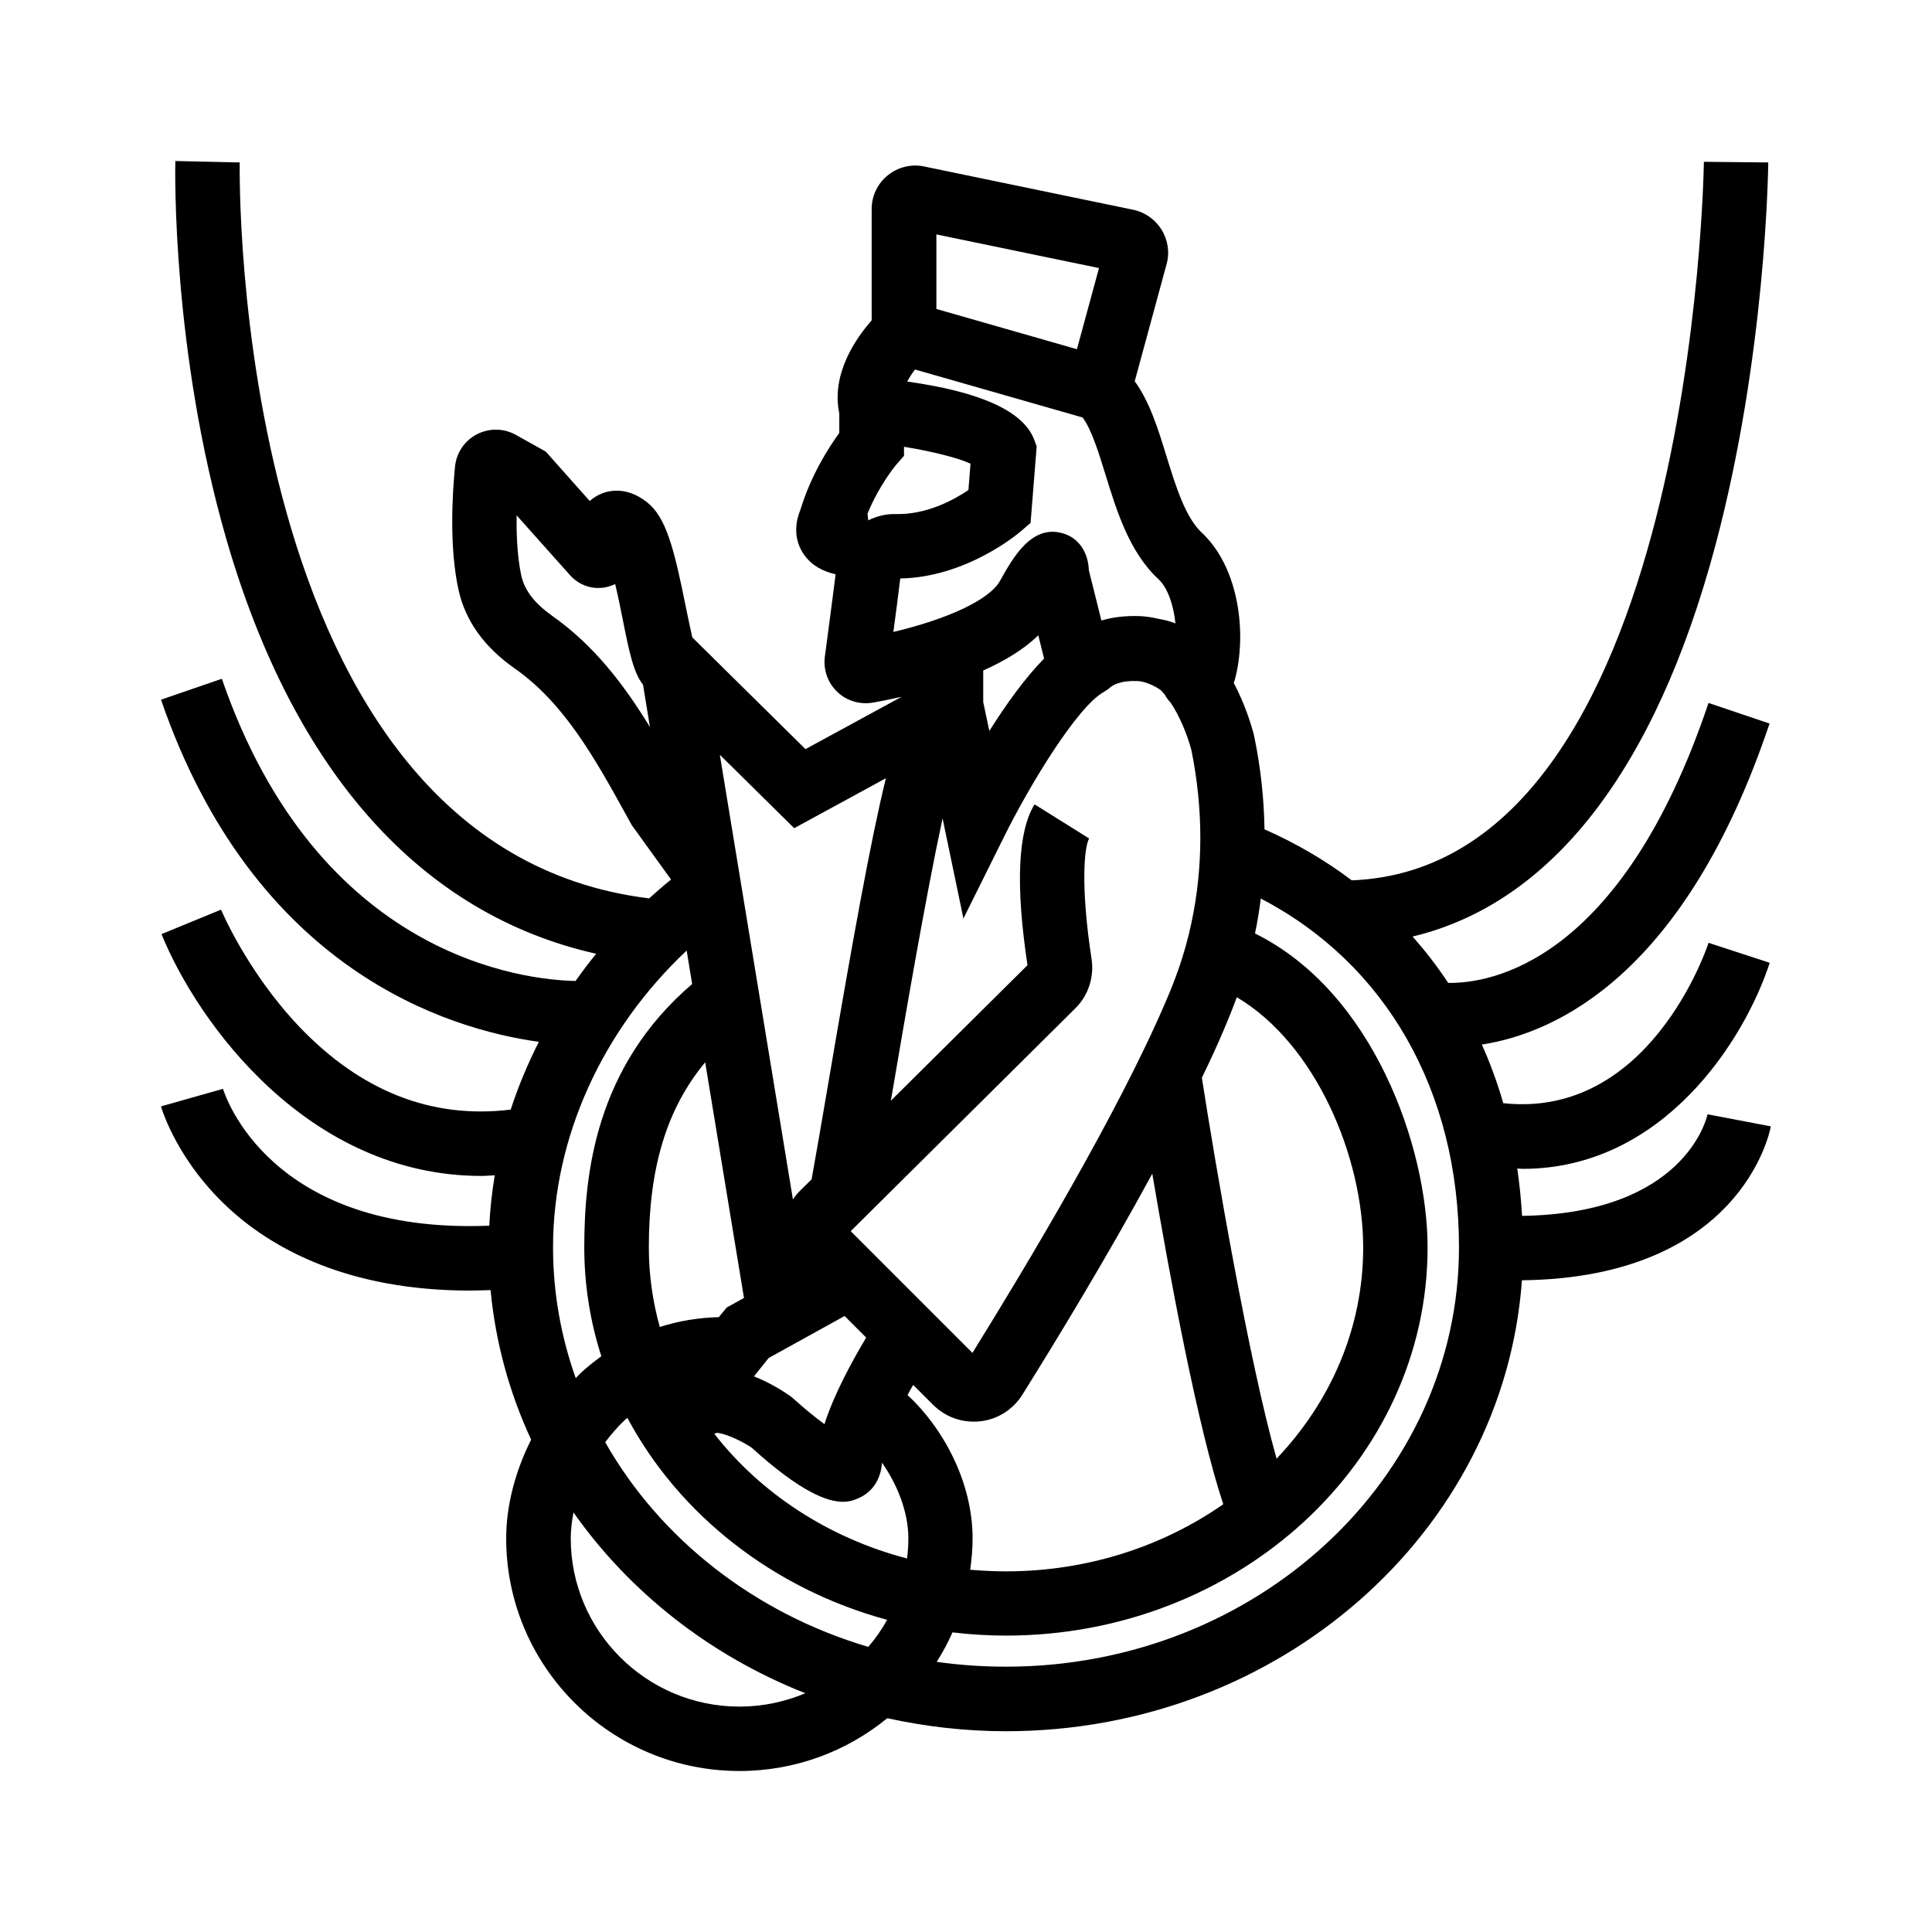 <?xml version="1.0" encoding="UTF-8"?>
<svg id="Livello_3" data-name="Livello 3" xmlns="http://www.w3.org/2000/svg" viewBox="0 0 120 120">
  <defs>
    <style>
      .cls-1 {
        fill: #000;
        stroke-width: 0px;
      }
    </style>
  </defs>
  <path class="cls-1" d="M45.93,110c3.48,0,6.68-1.23,9.18-3.28,2.37.52,4.83.81,7.37.81,16.99,0,30.93-12.39,32.05-28.01,13.56-.16,15.39-9.16,15.46-9.56l-3.93-.75c-.06.26-1.43,6.16-11.52,6.31-.06-1-.16-1.98-.3-2.94.11,0,.23.02.33.02,8.75,0,13.8-8.03,15.35-12.8l-3.8-1.24c-.15.47-3.73,10.94-12.75,9.96-.36-1.26-.81-2.48-1.33-3.64,4.64-.72,12.63-4.36,17.87-19.94l-3.79-1.28c-5.45,16.2-13.6,17.43-16.17,17.39-.67-1.02-1.41-1.97-2.21-2.88,8.62-2.06,15.07-10.33,18.8-24.27,3.14-11.77,3.28-23.33,3.29-23.81l-4-.04c0,.44-.67,43.8-21.87,44.63-1.64-1.24-3.45-2.3-5.42-3.17-.03-1.88-.23-3.78-.62-5.68-.02-.08-.03-.15-.05-.23-.17-.65-.56-1.9-1.24-3.18.02-.07.05-.14.07-.21.75-2.79.29-6.93-2.05-9.12-1.03-.96-1.62-2.89-2.2-4.76-.53-1.73-1.05-3.38-1.97-4.65l1.98-7.28c.2-.72.08-1.49-.31-2.13-.39-.63-1.03-1.09-1.76-1.24l-12.99-2.69c-.8-.17-1.63.04-2.26.55-.64.52-1,1.28-1,2.1v6.91c-.96,1.09-2.53,3.31-2.01,5.78v1.21c-.64.88-1.76,2.61-2.42,4.79-.41.99-.33,2,.25,2.8.48.67,1.19,1.02,1.94,1.19-.13,1.08-.29,2.24-.42,3.25-.1.74-.19,1.41-.25,1.89-.1.8.19,1.61.78,2.17.59.56,1.42.8,2.21.66.53-.09,1.14-.22,1.78-.36l-5.97,3.25-7.03-6.94c-.12-.52-.26-1.22-.38-1.78-.76-3.8-1.25-5.69-2.45-6.63-1.32-1.03-2.47-.68-2.9-.48-.25.11-.46.26-.64.42l-2.73-3.07-1.86-1.04c-.76-.42-1.66-.43-2.43-.03-.76.4-1.27,1.15-1.35,2.02-.17,1.72-.36,5.01.22,7.64.42,1.91,1.59,3.55,3.49,4.88,3.09,2.16,5,5.61,7.01,9.26l.26.47,2.44,3.38c-.47.38-.92.77-1.36,1.17C14.23,52.61,14.88,10.52,14.89,10.09l-4-.09c-.01.48-.23,11.76,3.19,23.56,4.2,14.45,12.1,23.24,22.95,25.68-.45.55-.87,1.11-1.28,1.69-3.08-.06-15.98-1.38-21.97-18.77l-3.78,1.3c5.77,16.76,17.76,20.46,23.47,21.25-.69,1.36-1.28,2.77-1.75,4.21-4.9.6-9.32-1.14-13.16-5.18-3.22-3.4-4.82-7.21-4.83-7.24l-3.7,1.52c2.26,5.54,9.12,15.02,19.88,15.02.27,0,.54-.03.82-.04-.17,1.04-.29,2.08-.34,3.13-13.65.55-16.42-8.12-16.54-8.5l-3.85,1.09c.04.14,1.02,3.49,4.42,6.52,2.63,2.34,7.24,4.92,14.77,4.92.42,0,.85-.02,1.28-.03.31,3.28,1.18,6.4,2.52,9.29-.98,1.95-1.55,4.08-1.55,6.13,0,7.97,6.5,14.45,14.48,14.45ZM45.93,106c-5.78,0-10.48-4.69-10.48-10.45,0-.53.07-1.07.17-1.61,3.49,4.96,8.49,8.9,14.4,11.23-1.26.53-2.64.83-4.09.83ZM38.97,88.07c3.21,6.01,9.05,10.62,16.13,12.54-.33.6-.72,1.16-1.17,1.68-7.07-2.09-12.93-6.71-16.34-12.71.37-.49.77-.96,1.21-1.37.05-.05.11-.1.17-.14ZM40.3,77.48c0-4.95,1.11-8.62,3.5-11.5l2.41,14.64-1.07.59-.24.29c-.09.11-.17.2-.25.31-1.28.03-2.5.24-3.67.61-.44-1.58-.68-3.24-.68-4.95ZM76.07,63.83c.24-.57.5-1.21.75-1.89,4.89,2.89,7.85,9.91,7.85,15.55,0,5.01-2.03,9.59-5.38,13.11-1.74-6.16-3.79-18.2-4.64-23.66.52-1.07,1-2.11,1.42-3.11ZM71.57,72.9c1.06,6.25,2.82,15.77,4.41,20.53-3.74,2.61-8.42,4.17-13.5,4.17-.75,0-1.49-.04-2.22-.1.09-.64.15-1.28.15-1.94,0-3.57-1.89-6.93-4.04-8.91.11-.21.22-.42.35-.63l1.24,1.24c.68.67,1.57,1.04,2.51,1.04.14,0,.27,0,.41-.02,1.09-.12,2.04-.73,2.62-1.65,2.08-3.33,5.23-8.5,8.06-13.71ZM44.49,89c.39-.02,1.43.41,2.19.91,3.04,2.76,4.7,3.37,5.68,3.37.48,0,.8-.15,1.04-.26.83-.39,1.32-1.19,1.38-2.17.94,1.33,1.64,3.05,1.64,4.7,0,.42-.03.84-.08,1.25-4.9-1.28-9.1-4.06-11.97-7.74.04-.02.09-.03.13-.06ZM51.2,88.45c-.61-.45-1.31-1.02-1.92-1.58l-.2-.16c-.4-.28-1.23-.82-2.25-1.22.3-.38.61-.77.91-1.14l4.72-2.61,1.34,1.34c-.86,1.44-2,3.52-2.59,5.37ZM62.48,103.52c-1.46,0-2.9-.1-4.3-.3.37-.58.7-1.19.98-1.83,1.09.13,2.19.2,3.32.2,14.44,0,26.19-10.82,26.19-24.11,0-6.19-3.35-15.86-10.72-19.5.15-.72.27-1.45.36-2.17,7.75,4.03,12.31,11.94,12.31,21.67,0,14.36-12.62,26.04-28.13,26.04ZM58.16,14.56l10.1,2.09-1.37,5.04-8.73-2.5v-4.63ZM53.88,31.91c.73-1.79,1.77-3.03,1.78-3.04l.49-.56v-.56c1.76.29,3.37.69,4.13,1.05l-.13,1.64c-.88.59-2.56,1.53-4.5,1.49-.62-.02-1.2.13-1.72.39l-.05-.42ZM55.91,35.93c4.12-.07,7.33-2.79,7.47-2.91l.63-.54.38-4.75-.15-.41c-.66-1.77-3.31-2.98-7.89-3.62.13-.25.3-.51.48-.75l10.41,2.98c.55.72,1.01,2.21,1.42,3.54.7,2.26,1.48,4.82,3.29,6.5.59.55.94,1.63,1.06,2.75-.33-.13-.68-.22-1.04-.28-.38-.09-.76-.15-1.12-.17-.96-.04-1.76.07-2.44.27l-.78-3.12c-.04-1.13-.64-2.01-1.6-2.29-1.96-.59-3.13,1.54-3.92,2.95-.64,1.16-3.2,2.36-6.62,3.17.14-1.06.3-2.26.43-3.35ZM61.08,41.64c1.3-.58,2.5-1.29,3.41-2.18l.36,1.45c-1.21,1.22-2.39,2.89-3.4,4.49l-.38-1.79v-1.97ZM58.54,50.81l1.3,6.24,2.56-5.15c1.57-3.16,4.52-8.02,6.16-8.92h0c.13-.08.26-.16.37-.26.2-.18.69-.46,1.72-.42.5.02,1.12.33,1.44.56.09.08.17.19.26.29.1.18.22.35.36.49.54.81,1.01,1.91,1.29,2.95.74,3.66.74,7.27,0,10.74-.44,2.07-1.06,3.65-1.61,4.92-2.97,6.93-8.67,16.43-11.99,21.78l-7.56-7.56,13.95-13.84c.81-.8,1.18-1.95,1.01-3.06-.69-4.5-.46-6.98-.15-7.49l-3.39-2.12c-1.04,1.67-1.19,5.03-.44,9.99l-8.49,8.42c.02-.11.04-.22.06-.33.76-4.46,2.07-12.17,3.16-17.23ZM55.02,48.35c-.95,3.89-2.07,10.1-3.59,19.03-.41,2.4-.77,4.51-1.02,5.87l-.71.7c-.17.17-.32.35-.45.55l-4.54-27.62,4.62,4.56,5.69-3.1ZM34.25,38.21c-1.04-.73-1.67-1.55-1.87-2.45-.25-1.15-.31-2.53-.29-3.75l3.32,3.72c.64.72,1.65.98,2.55.65.09-.03.17-.07.25-.1.2.83.37,1.71.49,2.3.38,1.91.65,3.2,1.24,3.95l.43,2.63c-1.61-2.63-3.48-5.1-6.13-6.95ZM34.35,77.48c0-6.82,3.06-13.51,8.3-18.44l.34,2.08c-5.97,5.11-6.7,11.73-6.7,16.35,0,2.35.37,4.62,1.06,6.77-.44.32-.87.66-1.28,1.04-.11.1-.21.22-.31.32-.91-2.56-1.41-5.29-1.41-8.13Z"/>
</svg>